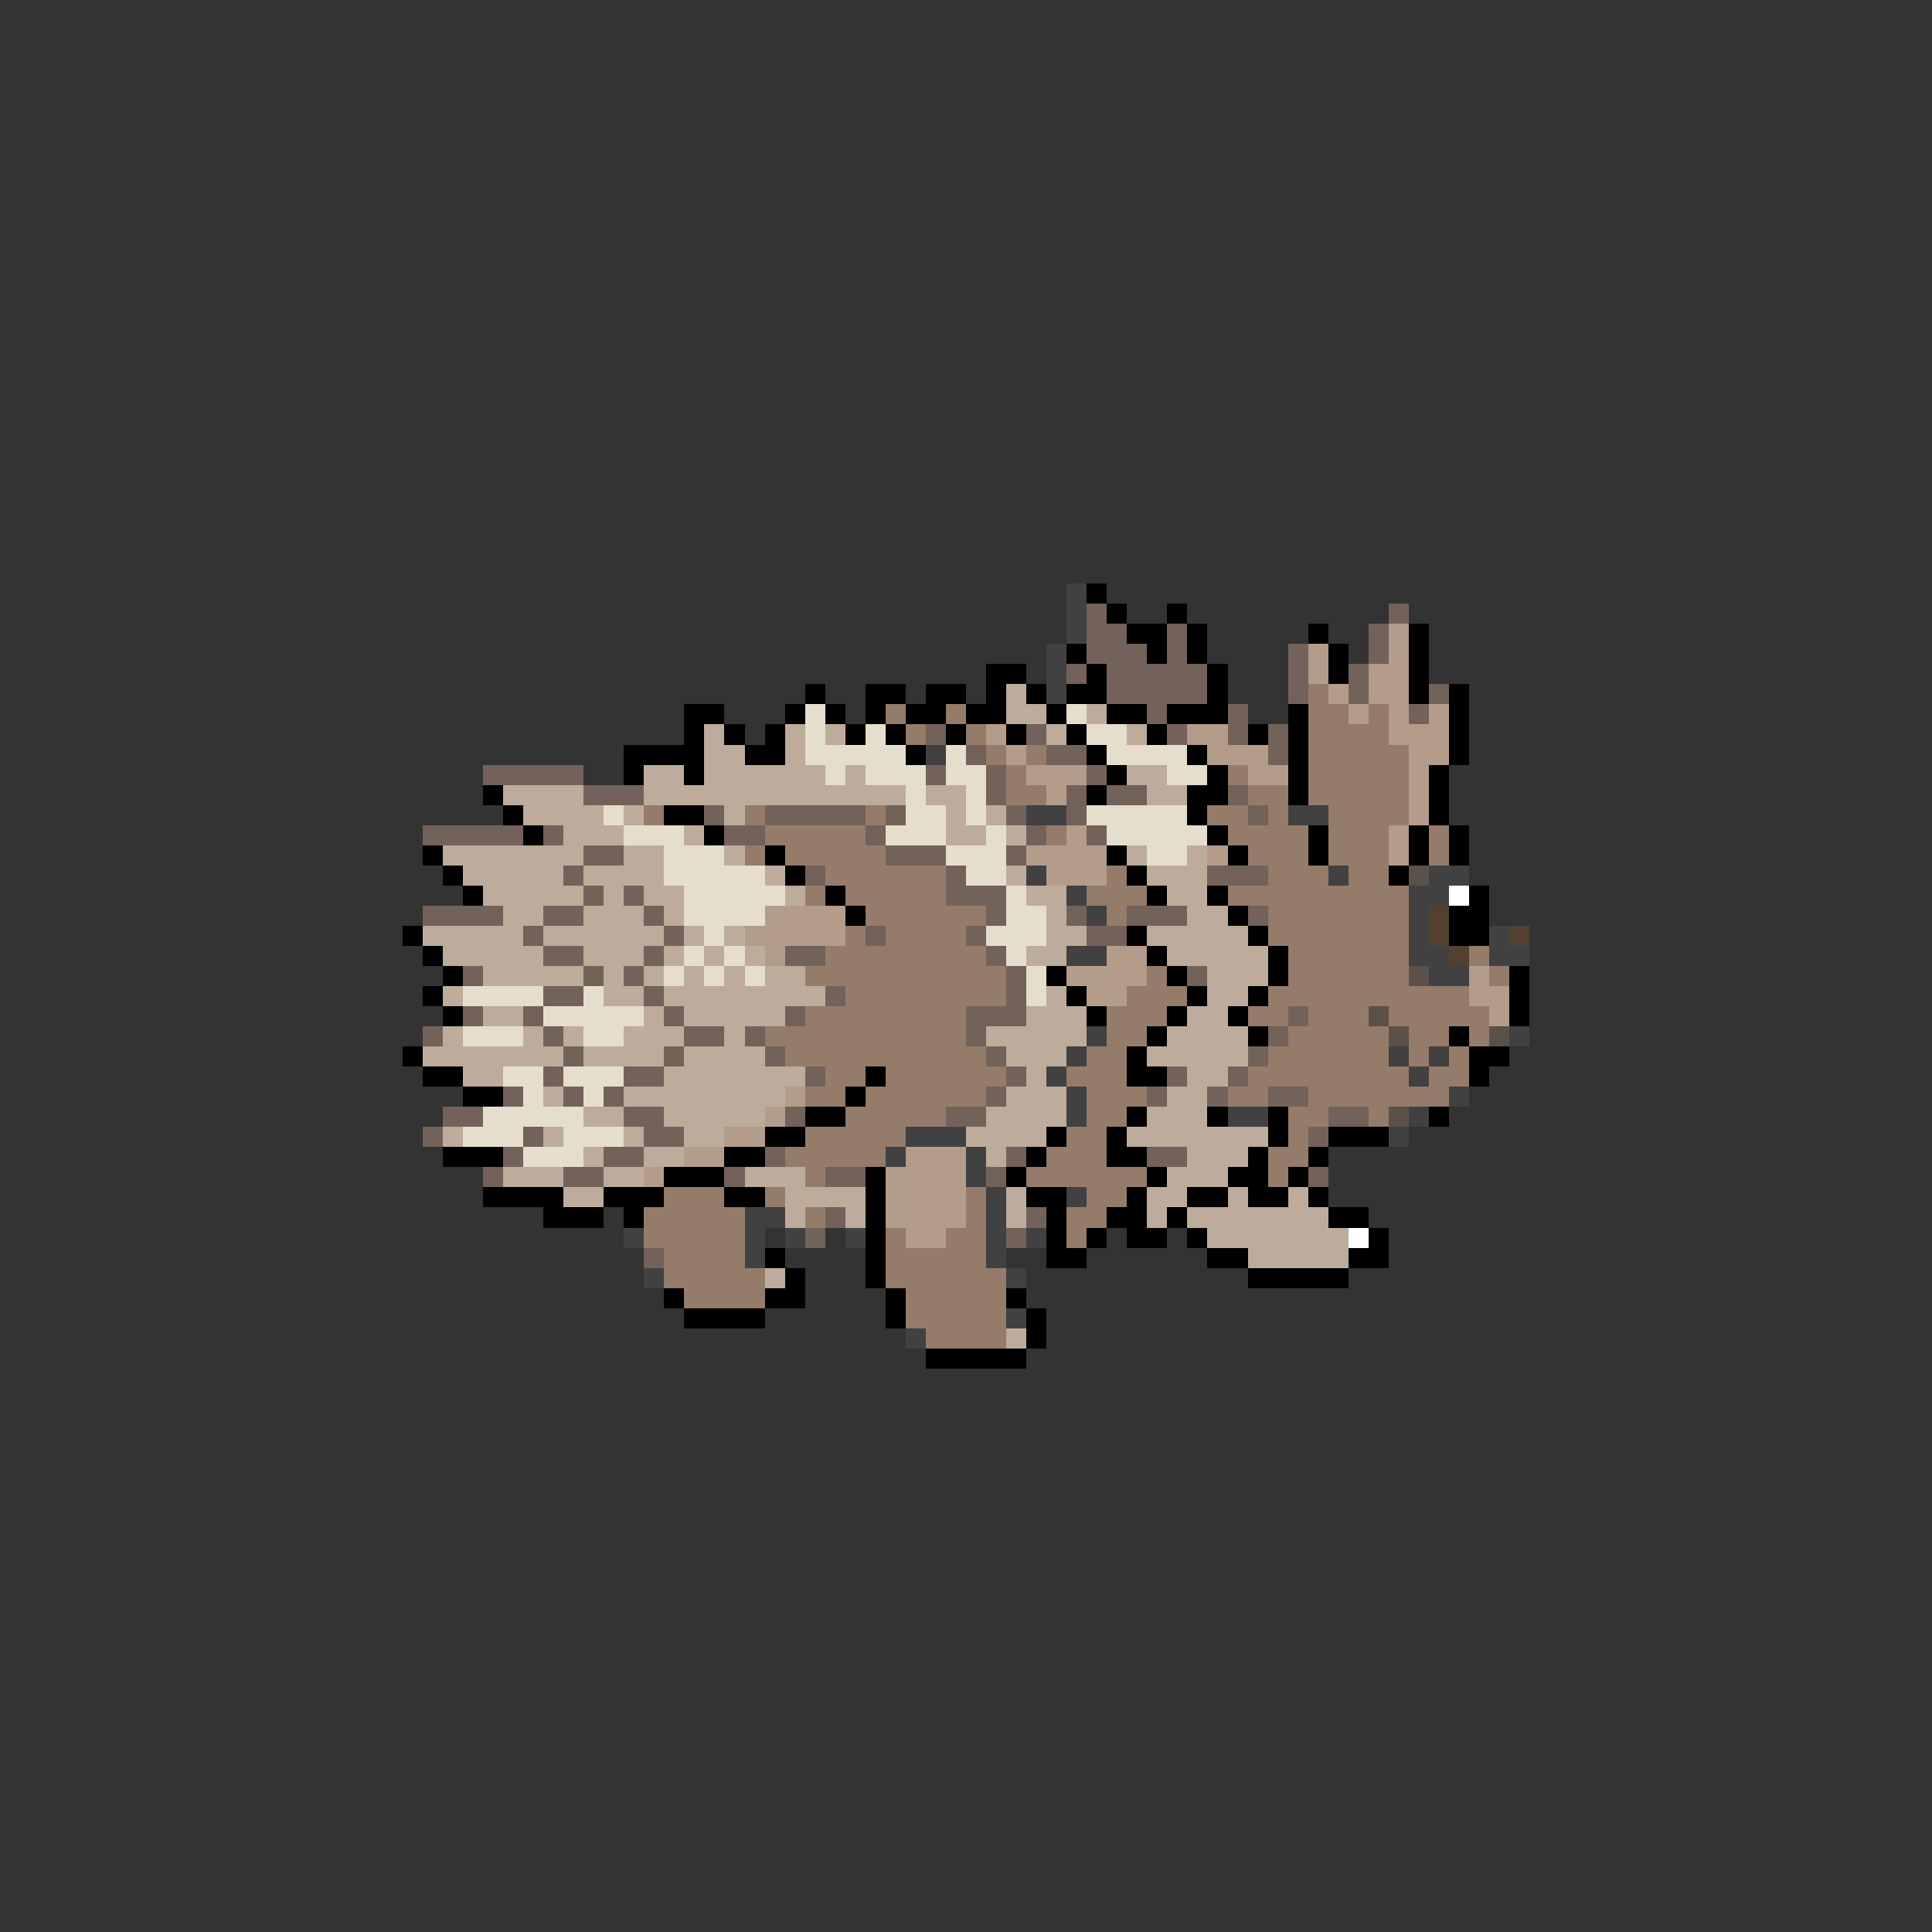 <svg xmlns="http://www.w3.org/2000/svg" viewBox="0 -0.5 96 96" shape-rendering="crispEdges">
<rect x="0" y="-0.5" width="96" height="96" fill="#333333" stroke="none"/>
<path stroke="#414141" d="M53 29h1M53 30h1M53 31h1M52 32h1M52 33h1M52 34h1M46 37h1M51 40h2M64 40h2M51 43h1M66 43h1M71 43h2M53 44h1M70 44h2M54 45h1M70 45h1M70 46h1M74 46h1M53 47h2M70 47h2M74 47h2M71 48h2M54 51h1M75 51h1M53 52h1M69 52h1M71 52h1M52 53h1M70 53h1M53 54h1M72 54h1M53 55h1M61 55h2M70 55h1M45 56h3M69 56h1M44 57h1M48 57h1M48 58h1M49 59h1M53 59h1M37 60h2M49 60h1M31 61h1M37 61h1M39 61h1M42 61h1M49 61h1M51 61h1M37 62h1M49 62h1M32 63h1M50 63h1M50 65h1M45 66h1" />
<path stroke="#000000" d="M54 29h1M55 30h1M58 30h1M56 31h2M59 31h1M65 31h1M70 31h1M53 32h1M57 32h1M59 32h1M66 32h1M70 32h1M49 33h2M54 33h1M60 33h1M66 33h1M70 33h1M40 34h1M43 34h2M46 34h2M49 34h1M51 34h1M53 34h2M60 34h1M70 34h1M72 34h1M34 35h2M39 35h1M41 35h1M43 35h1M45 35h2M48 35h2M52 35h1M55 35h2M58 35h3M64 35h1M72 35h1M34 36h1M36 36h1M38 36h1M42 36h1M44 36h1M47 36h1M50 36h1M53 36h1M57 36h1M62 36h1M64 36h1M72 36h1M31 37h4M37 37h2M45 37h1M54 37h1M59 37h1M64 37h1M72 37h1M31 38h1M34 38h1M55 38h1M60 38h1M64 38h1M71 38h1M24 39h1M54 39h1M59 39h2M64 39h1M71 39h1M25 40h1M33 40h2M59 40h1M71 40h1M26 41h1M35 41h1M60 41h1M65 41h1M70 41h1M72 41h1M21 42h1M38 42h1M55 42h1M61 42h1M65 42h1M70 42h1M72 42h1M22 43h1M39 43h1M56 43h1M69 43h1M23 44h1M41 44h1M57 44h1M60 44h1M73 44h1M42 45h1M61 45h1M72 45h2M20 46h1M56 46h1M62 46h1M72 46h2M21 47h1M57 47h1M63 47h1M22 48h1M52 48h1M58 48h1M63 48h1M75 48h1M21 49h1M53 49h1M59 49h1M62 49h1M75 49h1M22 50h1M54 50h1M58 50h1M61 50h1M75 50h1M57 51h1M62 51h1M72 51h1M20 52h1M56 52h1M73 52h2M21 53h2M43 53h1M56 53h2M73 53h1M23 54h2M42 54h1M40 55h2M56 55h1M60 55h1M63 55h1M71 55h1M38 56h2M52 56h1M55 56h1M63 56h1M66 56h3M22 57h3M36 57h2M51 57h1M55 57h2M62 57h1M65 57h1M33 58h3M43 58h1M50 58h1M57 58h1M61 58h2M64 58h1M24 59h4M30 59h3M36 59h2M43 59h1M51 59h2M56 59h1M59 59h2M62 59h2M65 59h1M27 60h3M31 60h1M43 60h1M52 60h1M55 60h2M58 60h1M66 60h2M43 61h1M52 61h1M54 61h1M56 61h2M59 61h1M68 61h1M38 62h1M43 62h1M52 62h2M60 62h2M67 62h2M39 63h1M43 63h1M62 63h5M33 64h1M38 64h2M44 64h1M50 64h1M34 65h4M44 65h1M51 65h1M51 66h1M46 67h5" />
<path stroke="#73625a" d="M54 30h1M69 30h1M54 31h2M58 31h1M68 31h1M54 32h3M58 32h1M64 32h1M68 32h1M53 33h1M55 33h5M64 33h1M67 33h1M55 34h5M64 34h1M67 34h1M71 34h1M57 35h1M61 35h1M70 35h1M46 36h1M51 36h1M58 36h1M61 36h1M63 36h1M48 37h1M52 37h2M63 37h1M24 38h5M46 38h1M49 38h1M54 38h1M29 39h3M49 39h1M53 39h1M55 39h2M61 39h1M35 40h1M38 40h5M44 40h1M50 40h1M53 40h1M62 40h1M21 41h5M27 41h1M36 41h2M43 41h1M51 41h1M54 41h1M29 42h2M44 42h3M50 42h1M28 43h1M40 43h1M47 43h1M60 43h3M29 44h1M31 44h1M47 44h3M21 45h4M27 45h2M32 45h1M49 45h1M53 45h1M56 45h3M62 45h1M26 46h1M33 46h1M43 46h1M48 46h1M54 46h2M27 47h2M32 47h1M39 47h2M49 47h1M23 48h1M29 48h1M31 48h1M50 48h1M59 48h1M27 49h2M32 49h1M41 49h1M50 49h1M23 50h1M26 50h1M33 50h1M39 50h1M48 50h3M64 50h1M21 51h1M27 51h1M34 51h2M37 51h1M48 51h1M63 51h1M28 52h1M33 52h1M38 52h1M49 52h1M62 52h1M27 53h1M31 53h2M40 53h1M50 53h1M58 53h1M61 53h1M25 54h1M28 54h1M30 54h1M49 54h1M57 54h1M60 54h1M63 54h2M22 55h2M31 55h2M39 55h1M47 55h2M66 55h2M21 56h1M26 56h1M32 56h2M65 56h1M25 57h1M30 57h2M38 57h1M50 57h1M57 57h2M24 58h1M28 58h2M36 58h1M41 58h2M49 58h1M65 58h1M41 60h1M51 60h1M40 61h1M50 61h1M32 62h1" />
<path stroke="#b49c8b" d="M69 31h1M65 32h1M69 32h1M65 33h1M68 33h2M66 34h1M68 34h2M67 35h1M69 35h1M71 35h1M49 36h1M59 36h2M69 36h3M50 37h1M60 37h3M70 37h2M51 38h3M62 38h2M70 38h1M52 39h1M70 39h1M70 40h1M53 41h1M69 41h1M51 42h4M60 42h1M69 42h1M52 43h3M38 45h4M37 46h5M38 47h1M55 47h2M53 48h4M73 48h1M54 49h2M73 49h2M74 50h1M39 54h1M38 55h1M36 56h2M34 57h2M45 57h3M32 58h1M44 58h4M44 59h4M44 60h4M45 61h2" />
<path stroke="#bdac9c" d="M50 34h1M50 35h2M54 35h1M35 36h1M39 36h1M41 36h1M52 36h1M56 36h1M35 37h2M39 37h1M32 38h2M35 38h6M42 38h1M56 38h2M25 39h4M32 39h13M46 39h2M57 39h2M26 40h4M31 40h1M36 40h1M47 40h1M49 40h1M28 41h3M34 41h1M47 41h2M50 41h1M22 42h7M31 42h2M36 42h1M56 42h1M59 42h1M23 43h5M29 43h4M38 43h1M50 43h1M57 43h3M24 44h5M30 44h1M32 44h2M39 44h1M51 44h2M58 44h2M25 45h2M29 45h3M33 45h1M52 45h1M59 45h2M21 46h5M27 46h6M34 46h1M36 46h1M52 46h2M57 46h5M22 47h5M29 47h3M33 47h1M35 47h1M37 47h1M51 47h2M58 47h5M24 48h5M30 48h1M32 48h1M34 48h1M36 48h1M38 48h2M60 48h3M22 49h1M30 49h2M33 49h8M52 49h1M60 49h2M24 50h2M32 50h1M34 50h5M51 50h3M59 50h2M22 51h1M26 51h1M28 51h1M31 51h3M36 51h1M49 51h5M58 51h4M21 52h7M29 52h4M34 52h4M50 52h3M57 52h5M23 53h2M33 53h7M51 53h1M59 53h2M27 54h1M31 54h8M50 54h3M58 54h2M29 55h2M33 55h5M49 55h4M57 55h3M22 56h1M27 56h1M31 56h1M34 56h2M48 56h4M56 56h7M29 57h1M32 57h2M49 57h1M59 57h3M25 58h3M30 58h2M37 58h3M58 58h3M28 59h2M39 59h4M50 59h1M57 59h2M61 59h1M64 59h1M39 60h1M42 60h1M50 60h1M57 60h1M59 60h7M60 61h7M62 62h5M38 63h1M50 66h1" />
<path stroke="#947b6a" d="M65 34h1M44 35h1M47 35h1M65 35h2M68 35h1M45 36h1M48 36h1M65 36h4M49 37h1M51 37h1M65 37h5M50 38h1M61 38h1M65 38h5M50 39h2M62 39h2M65 39h5M32 40h1M37 40h1M43 40h1M60 40h2M63 40h1M66 40h4M38 41h5M52 41h1M61 41h4M66 41h3M71 41h1M37 42h1M39 42h5M62 42h3M66 42h3M71 42h1M41 43h6M55 43h1M63 43h3M67 43h2M40 44h1M42 44h5M54 44h3M61 44h9M43 45h6M55 45h1M63 45h7M42 46h1M44 46h4M63 46h7M41 47h8M64 47h6M73 47h1M40 48h10M57 48h1M64 48h6M74 48h1M42 49h8M56 49h3M63 49h10M40 50h8M55 50h3M62 50h2M65 50h3M69 50h5M38 51h10M55 51h2M64 51h5M70 51h2M73 51h1M39 52h10M54 52h2M63 52h6M70 52h1M72 52h1M41 53h2M44 53h6M53 53h3M62 53h8M71 53h2M40 54h2M43 54h6M54 54h3M61 54h2M65 54h7M42 55h5M54 55h2M64 55h2M68 55h1M40 56h5M53 56h2M64 56h1M39 57h5M52 57h3M63 57h2M40 58h1M51 58h6M63 58h1M33 59h3M38 59h1M48 59h1M54 59h2M32 60h5M40 60h1M48 60h1M53 60h2M32 61h5M44 61h1M47 61h2M53 61h1M33 62h4M44 62h5M33 63h5M44 63h6M34 64h4M45 64h5M45 65h5M46 66h4" />
<path stroke="#e6decd" d="M40 35h1M53 35h1M40 36h1M43 36h1M54 36h2M40 37h5M47 37h1M55 37h4M41 38h1M43 38h3M47 38h2M58 38h2M45 39h1M48 39h1M30 40h1M45 40h2M48 40h1M54 40h5M31 41h3M44 41h3M49 41h1M55 41h5M33 42h3M47 42h3M57 42h2M33 43h5M48 43h2M34 44h5M50 44h1M34 45h4M50 45h2M35 46h1M49 46h3M34 47h1M36 47h1M50 47h1M33 48h1M35 48h1M37 48h1M51 48h1M23 49h4M29 49h1M51 49h1M27 50h5M23 51h3M29 51h2M25 53h2M28 53h3M26 54h1M29 54h1M24 55h5M23 56h3M28 56h3M26 57h3" />
<path stroke="#5a524a" d="M70 43h1M70 48h1M68 50h1M69 51h1M74 51h1M69 55h1" />
<path stroke="#ffffff" d="M72 44h1M67 61h1" />
<path stroke="#524131" d="M71 45h1M71 46h1M75 46h1M72 47h1" />
</svg>